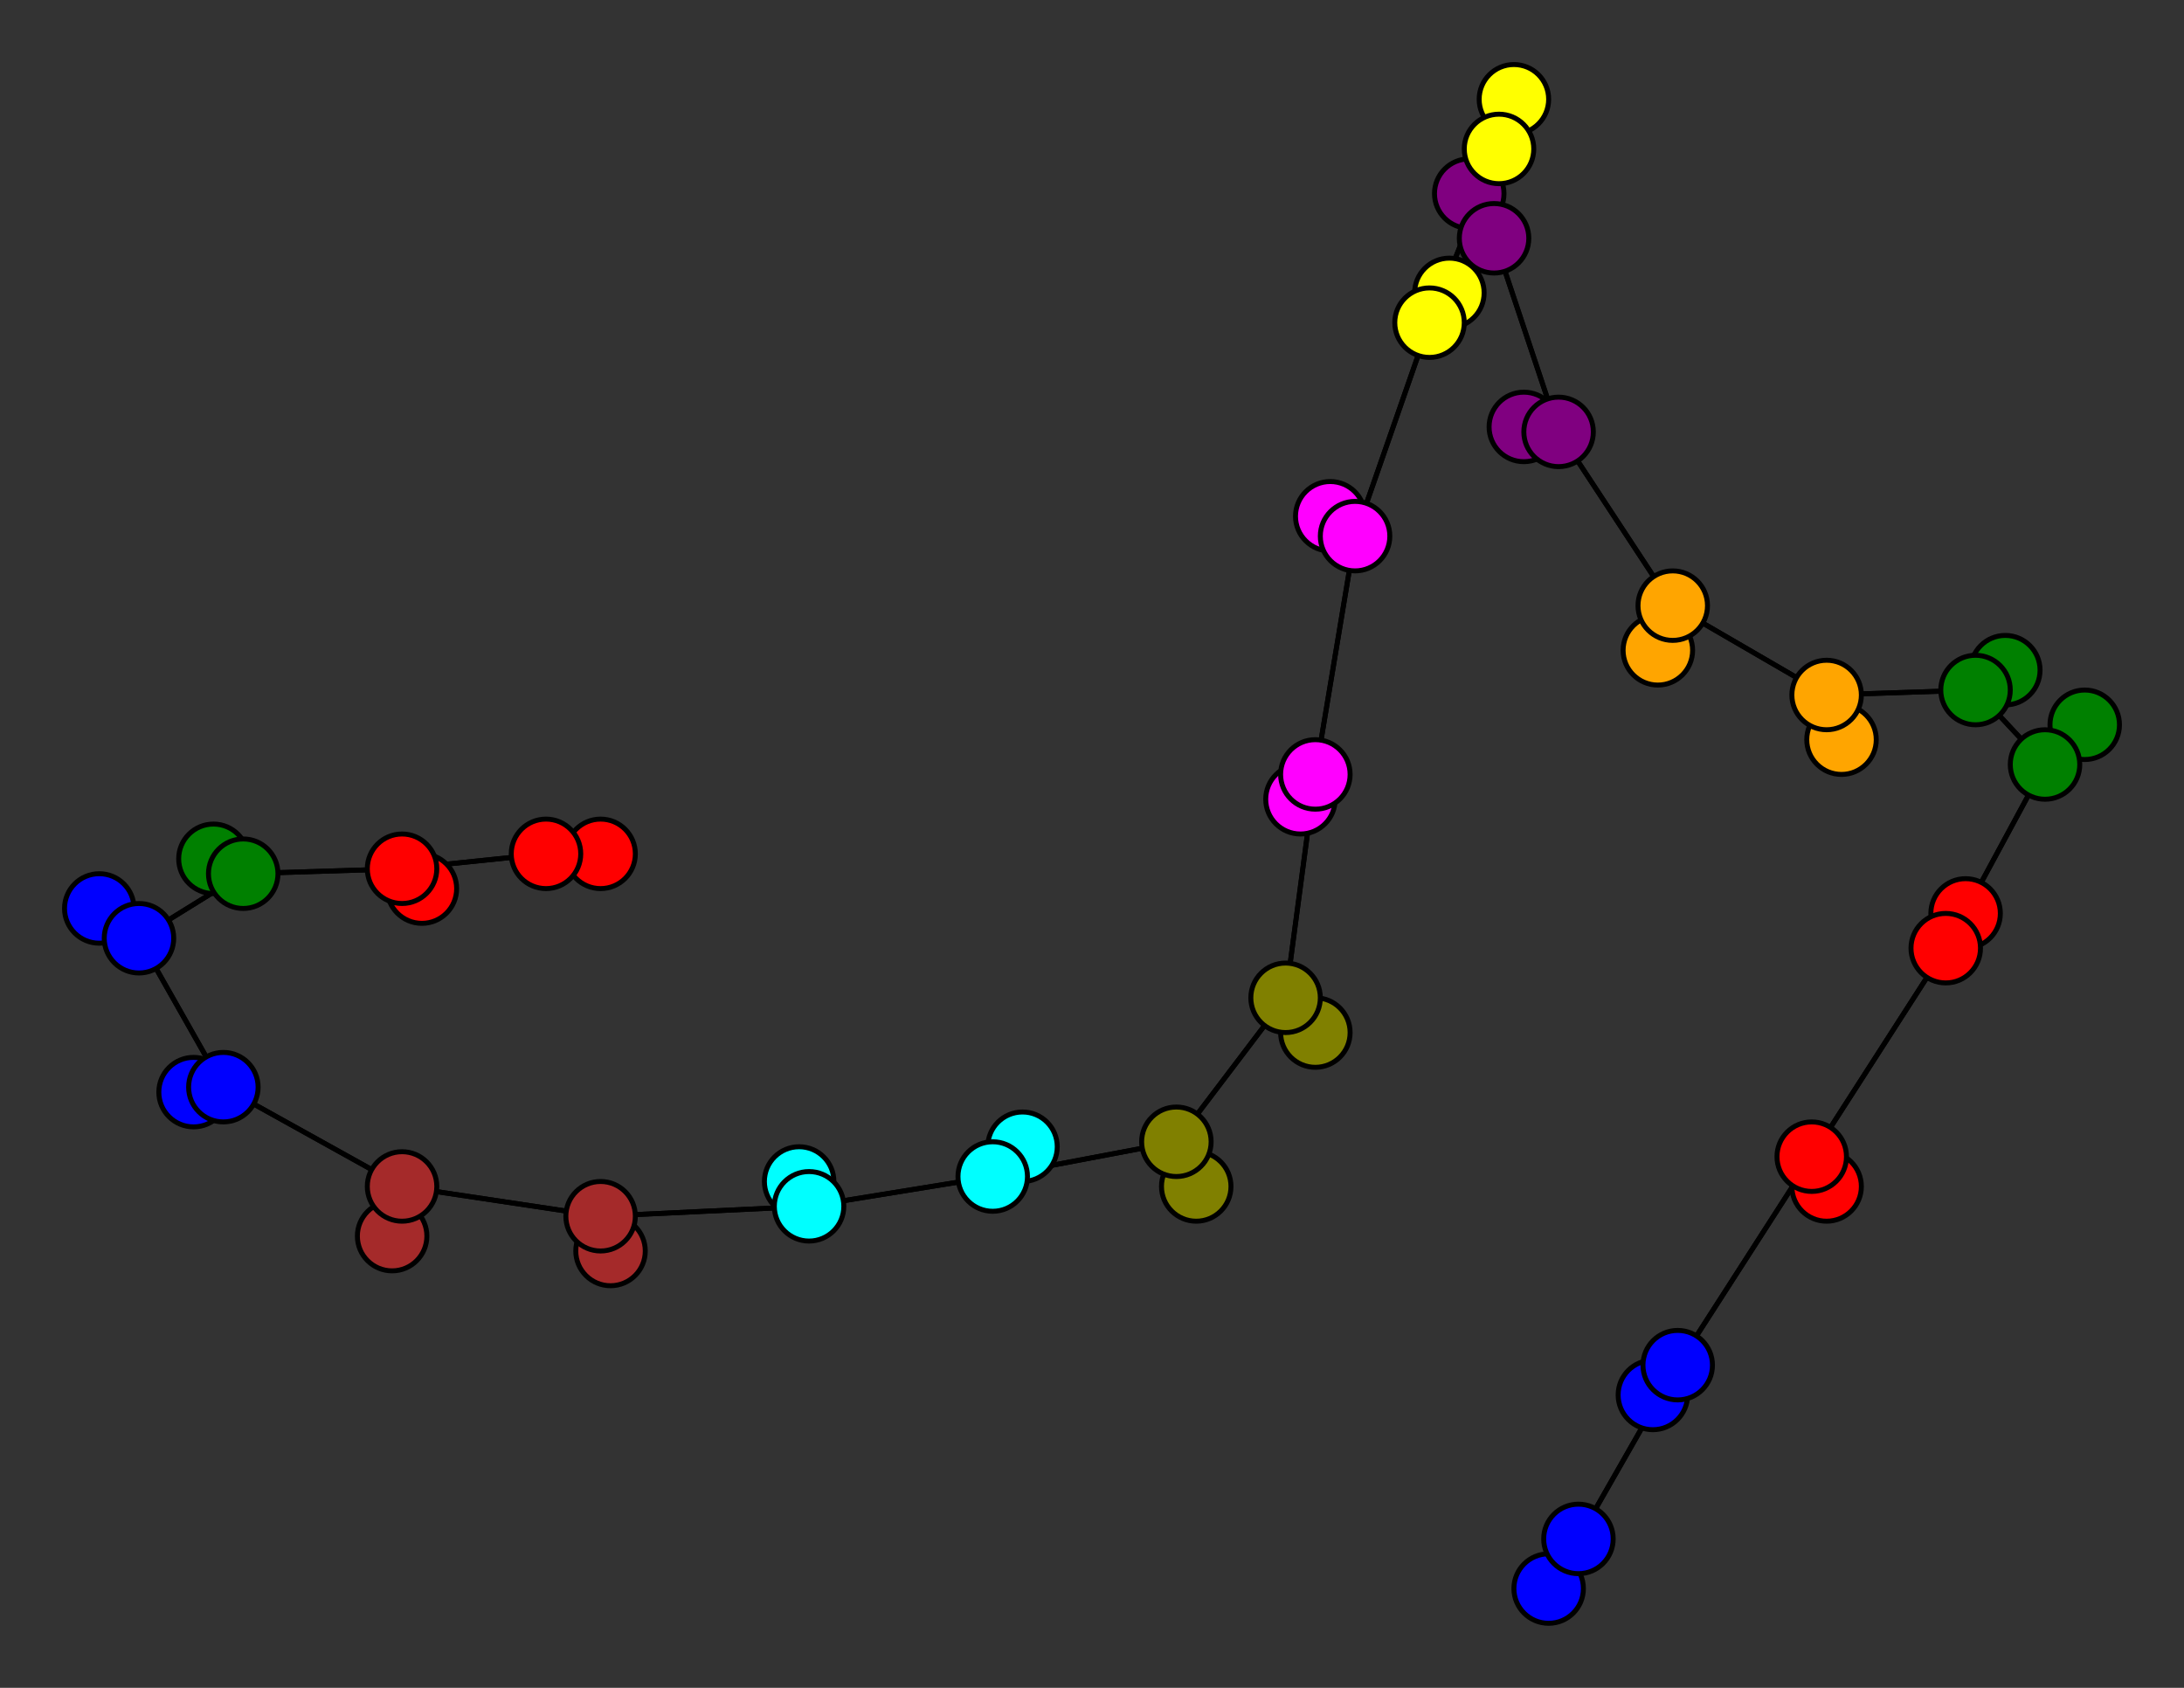 <svg width="440" height="340" xmlns="http://www.w3.org/2000/svg">
<rect width="100%" height="100%" fill="#333333" stroke="none"/>
<path stroke-width="1" stroke="black" d="M 312 320 318 310"/>
<path stroke-width="1" stroke="black" d="M 163 243 121 245"/>
<path stroke-width="1" stroke="black" d="M 163 243 161 238"/>
<path stroke-width="1" stroke="black" d="M 163 243 200 237"/>
<path stroke-width="1" stroke="black" d="M 161 238 163 243"/>
<path stroke-width="1" stroke="black" d="M 200 237 163 243"/>
<path stroke-width="1" stroke="black" d="M 200 237 206 231"/>
<path stroke-width="1" stroke="black" d="M 200 237 237 230"/>
<path stroke-width="1" stroke="black" d="M 206 231 200 237"/>
<path stroke-width="1" stroke="black" d="M 237 230 200 237"/>
<path stroke-width="1" stroke="black" d="M 123 252 121 245"/>
<path stroke-width="1" stroke="black" d="M 237 230 241 239"/>
<path stroke-width="1" stroke="black" d="M 241 239 237 230"/>
<path stroke-width="1" stroke="black" d="M 259 201 237 230"/>
<path stroke-width="1" stroke="black" d="M 259 201 265 208"/>
<path stroke-width="1" stroke="black" d="M 259 201 265 156"/>
<path stroke-width="1" stroke="black" d="M 265 208 259 201"/>
<path stroke-width="1" stroke="black" d="M 265 156 259 201"/>
<path stroke-width="1" stroke="black" d="M 265 156 262 161"/>
<path stroke-width="1" stroke="black" d="M 265 156 273 108"/>
<path stroke-width="1" stroke="black" d="M 262 161 265 156"/>
<path stroke-width="1" stroke="black" d="M 237 230 259 201"/>
<path stroke-width="1" stroke="black" d="M 121 245 163 243"/>
<path stroke-width="1" stroke="black" d="M 121 245 123 252"/>
<path stroke-width="1" stroke="black" d="M 121 245 81 239"/>
<path stroke-width="1" stroke="black" d="M 121 172 110 172"/>
<path stroke-width="1" stroke="black" d="M 81 175 110 172"/>
<path stroke-width="1" stroke="black" d="M 81 175 85 179"/>
<path stroke-width="1" stroke="black" d="M 81 175 49 176"/>
<path stroke-width="1" stroke="black" d="M 85 179 81 175"/>
<path stroke-width="1" stroke="black" d="M 49 176 81 175"/>
<path stroke-width="1" stroke="black" d="M 49 176 43 173"/>
<path stroke-width="1" stroke="black" d="M 49 176 28 189"/>
<path stroke-width="1" stroke="black" d="M 43 173 49 176"/>
<path stroke-width="1" stroke="black" d="M 28 189 49 176"/>
<path stroke-width="1" stroke="black" d="M 28 189 20 183"/>
<path stroke-width="1" stroke="black" d="M 28 189 45 219"/>
<path stroke-width="1" stroke="black" d="M 20 183 28 189"/>
<path stroke-width="1" stroke="black" d="M 45 219 28 189"/>
<path stroke-width="1" stroke="black" d="M 45 219 39 220"/>
<path stroke-width="1" stroke="black" d="M 45 219 81 239"/>
<path stroke-width="1" stroke="black" d="M 39 220 45 219"/>
<path stroke-width="1" stroke="black" d="M 81 239 45 219"/>
<path stroke-width="1" stroke="black" d="M 81 239 79 249"/>
<path stroke-width="1" stroke="black" d="M 81 239 121 245"/>
<path stroke-width="1" stroke="black" d="M 79 249 81 239"/>
<path stroke-width="1" stroke="black" d="M 273 108 265 156"/>
<path stroke-width="1" stroke="black" d="M 273 108 268 104"/>
<path stroke-width="1" stroke="black" d="M 273 108 288 65"/>
<path stroke-width="1" stroke="black" d="M 268 104 273 108"/>
<path stroke-width="1" stroke="black" d="M 398 139 404 135"/>
<path stroke-width="1" stroke="black" d="M 398 139 412 154"/>
<path stroke-width="1" stroke="black" d="M 404 135 398 139"/>
<path stroke-width="1" stroke="black" d="M 412 154 398 139"/>
<path stroke-width="1" stroke="black" d="M 412 154 420 146"/>
<path stroke-width="1" stroke="black" d="M 412 154 392 191"/>
<path stroke-width="1" stroke="black" d="M 420 146 412 154"/>
<path stroke-width="1" stroke="black" d="M 392 191 412 154"/>
<path stroke-width="1" stroke="black" d="M 392 191 396 184"/>
<path stroke-width="1" stroke="black" d="M 392 191 365 233"/>
<path stroke-width="1" stroke="black" d="M 396 184 392 191"/>
<path stroke-width="1" stroke="black" d="M 365 233 392 191"/>
<path stroke-width="1" stroke="black" d="M 365 233 368 239"/>
<path stroke-width="1" stroke="black" d="M 365 233 338 275"/>
<path stroke-width="1" stroke="black" d="M 368 239 365 233"/>
<path stroke-width="1" stroke="black" d="M 338 275 365 233"/>
<path stroke-width="1" stroke="black" d="M 338 275 333 281"/>
<path stroke-width="1" stroke="black" d="M 338 275 318 310"/>
<path stroke-width="1" stroke="black" d="M 333 281 338 275"/>
<path stroke-width="1" stroke="black" d="M 318 310 338 275"/>
<path stroke-width="1" stroke="black" d="M 318 310 312 320"/>
<path stroke-width="1" stroke="black" d="M 398 139 368 140"/>
<path stroke-width="1" stroke="black" d="M 110 172 81 175"/>
<path stroke-width="1" stroke="black" d="M 371 149 368 140"/>
<path stroke-width="1" stroke="black" d="M 368 140 371 149"/>
<path stroke-width="1" stroke="black" d="M 288 65 273 108"/>
<path stroke-width="1" stroke="black" d="M 288 65 292 59"/>
<path stroke-width="1" stroke="black" d="M 288 65 302 30"/>
<path stroke-width="1" stroke="black" d="M 292 59 288 65"/>
<path stroke-width="1" stroke="black" d="M 302 30 288 65"/>
<path stroke-width="1" stroke="black" d="M 302 30 305 20"/>
<path stroke-width="1" stroke="black" d="M 302 30 301 48"/>
<path stroke-width="1" stroke="black" d="M 305 20 302 30"/>
<path stroke-width="1" stroke="black" d="M 301 48 302 30"/>
<path stroke-width="1" stroke="black" d="M 301 48 296 39"/>
<path stroke-width="1" stroke="black" d="M 301 48 314 87"/>
<path stroke-width="1" stroke="black" d="M 296 39 301 48"/>
<path stroke-width="1" stroke="black" d="M 314 87 301 48"/>
<path stroke-width="1" stroke="black" d="M 314 87 307 86"/>
<path stroke-width="1" stroke="black" d="M 314 87 337 122"/>
<path stroke-width="1" stroke="black" d="M 307 86 314 87"/>
<path stroke-width="1" stroke="black" d="M 337 122 314 87"/>
<path stroke-width="1" stroke="black" d="M 337 122 334 131"/>
<path stroke-width="1" stroke="black" d="M 337 122 368 140"/>
<path stroke-width="1" stroke="black" d="M 334 131 337 122"/>
<path stroke-width="1" stroke="black" d="M 368 140 337 122"/>
<path stroke-width="1" stroke="black" d="M 368 140 398 139"/>
<path stroke-width="1" stroke="black" d="M 110 172 121 172"/>
<circle cx="312" cy="320" r="7.0" style="fill:blue;stroke:black;stroke-width:1.0"/>
<circle cx="318" cy="310" r="7.0" style="fill:blue;stroke:black;stroke-width:1.0"/>
<circle cx="333" cy="281" r="7.0" style="fill:blue;stroke:black;stroke-width:1.0"/>
<circle cx="338" cy="275" r="7.0" style="fill:blue;stroke:black;stroke-width:1.0"/>
<circle cx="368" cy="239" r="7.0" style="fill:red;stroke:black;stroke-width:1.0"/>
<circle cx="365" cy="233" r="7.0" style="fill:red;stroke:black;stroke-width:1.0"/>
<circle cx="396" cy="184" r="7.0" style="fill:red;stroke:black;stroke-width:1.0"/>
<circle cx="392" cy="191" r="7.0" style="fill:red;stroke:black;stroke-width:1.0"/>
<circle cx="420" cy="146" r="7.0" style="fill:green;stroke:black;stroke-width:1.0"/>
<circle cx="412" cy="154" r="7.0" style="fill:green;stroke:black;stroke-width:1.0"/>
<circle cx="404" cy="135" r="7.0" style="fill:green;stroke:black;stroke-width:1.0"/>
<circle cx="398" cy="139" r="7.0" style="fill:green;stroke:black;stroke-width:1.0"/>
<circle cx="371" cy="149" r="7.0" style="fill:orange;stroke:black;stroke-width:1.0"/>
<circle cx="368" cy="140" r="7.0" style="fill:orange;stroke:black;stroke-width:1.0"/>
<circle cx="334" cy="131" r="7.0" style="fill:orange;stroke:black;stroke-width:1.0"/>
<circle cx="337" cy="122" r="7.0" style="fill:orange;stroke:black;stroke-width:1.0"/>
<circle cx="307" cy="86" r="7.0" style="fill:purple;stroke:black;stroke-width:1.0"/>
<circle cx="314" cy="87" r="7.0" style="fill:purple;stroke:black;stroke-width:1.0"/>
<circle cx="296" cy="39" r="7.0" style="fill:purple;stroke:black;stroke-width:1.0"/>
<circle cx="301" cy="48" r="7.0" style="fill:purple;stroke:black;stroke-width:1.0"/>
<circle cx="305" cy="20" r="7.0" style="fill:yellow;stroke:black;stroke-width:1.0"/>
<circle cx="302" cy="30" r="7.0" style="fill:yellow;stroke:black;stroke-width:1.0"/>
<circle cx="292" cy="59" r="7.0" style="fill:yellow;stroke:black;stroke-width:1.0"/>
<circle cx="288" cy="65" r="7.0" style="fill:yellow;stroke:black;stroke-width:1.0"/>
<circle cx="268" cy="104" r="7.0" style="fill:fuchsia;stroke:black;stroke-width:1.0"/>
<circle cx="273" cy="108" r="7.0" style="fill:fuchsia;stroke:black;stroke-width:1.0"/>
<circle cx="262" cy="161" r="7.0" style="fill:fuchsia;stroke:black;stroke-width:1.0"/>
<circle cx="265" cy="156" r="7.0" style="fill:fuchsia;stroke:black;stroke-width:1.0"/>
<circle cx="265" cy="208" r="7.0" style="fill:olive;stroke:black;stroke-width:1.0"/>
<circle cx="259" cy="201" r="7.0" style="fill:olive;stroke:black;stroke-width:1.0"/>
<circle cx="241" cy="239" r="7.0" style="fill:olive;stroke:black;stroke-width:1.0"/>
<circle cx="237" cy="230" r="7.0" style="fill:olive;stroke:black;stroke-width:1.0"/>
<circle cx="206" cy="231" r="7.0" style="fill:aqua;stroke:black;stroke-width:1.0"/>
<circle cx="200" cy="237" r="7.0" style="fill:aqua;stroke:black;stroke-width:1.0"/>
<circle cx="161" cy="238" r="7.0" style="fill:aqua;stroke:black;stroke-width:1.0"/>
<circle cx="163" cy="243" r="7.0" style="fill:aqua;stroke:black;stroke-width:1.0"/>
<circle cx="123" cy="252" r="7.0" style="fill:brown;stroke:black;stroke-width:1.0"/>
<circle cx="121" cy="245" r="7.0" style="fill:brown;stroke:black;stroke-width:1.0"/>
<circle cx="79" cy="249" r="7.0" style="fill:brown;stroke:black;stroke-width:1.0"/>
<circle cx="81" cy="239" r="7.0" style="fill:brown;stroke:black;stroke-width:1.0"/>
<circle cx="39" cy="220" r="7.0" style="fill:blue;stroke:black;stroke-width:1.0"/>
<circle cx="45" cy="219" r="7.0" style="fill:blue;stroke:black;stroke-width:1.0"/>
<circle cx="20" cy="183" r="7.0" style="fill:blue;stroke:black;stroke-width:1.0"/>
<circle cx="28" cy="189" r="7.0" style="fill:blue;stroke:black;stroke-width:1.0"/>
<circle cx="43" cy="173" r="7.0" style="fill:green;stroke:black;stroke-width:1.0"/>
<circle cx="49" cy="176" r="7.0" style="fill:green;stroke:black;stroke-width:1.0"/>
<circle cx="85" cy="179" r="7.0" style="fill:red;stroke:black;stroke-width:1.0"/>
<circle cx="81" cy="175" r="7.0" style="fill:red;stroke:black;stroke-width:1.0"/>
<circle cx="121" cy="172" r="7.0" style="fill:red;stroke:black;stroke-width:1.0"/>
<circle cx="110" cy="172" r="7.0" style="fill:red;stroke:black;stroke-width:1.0"/>
</svg>
